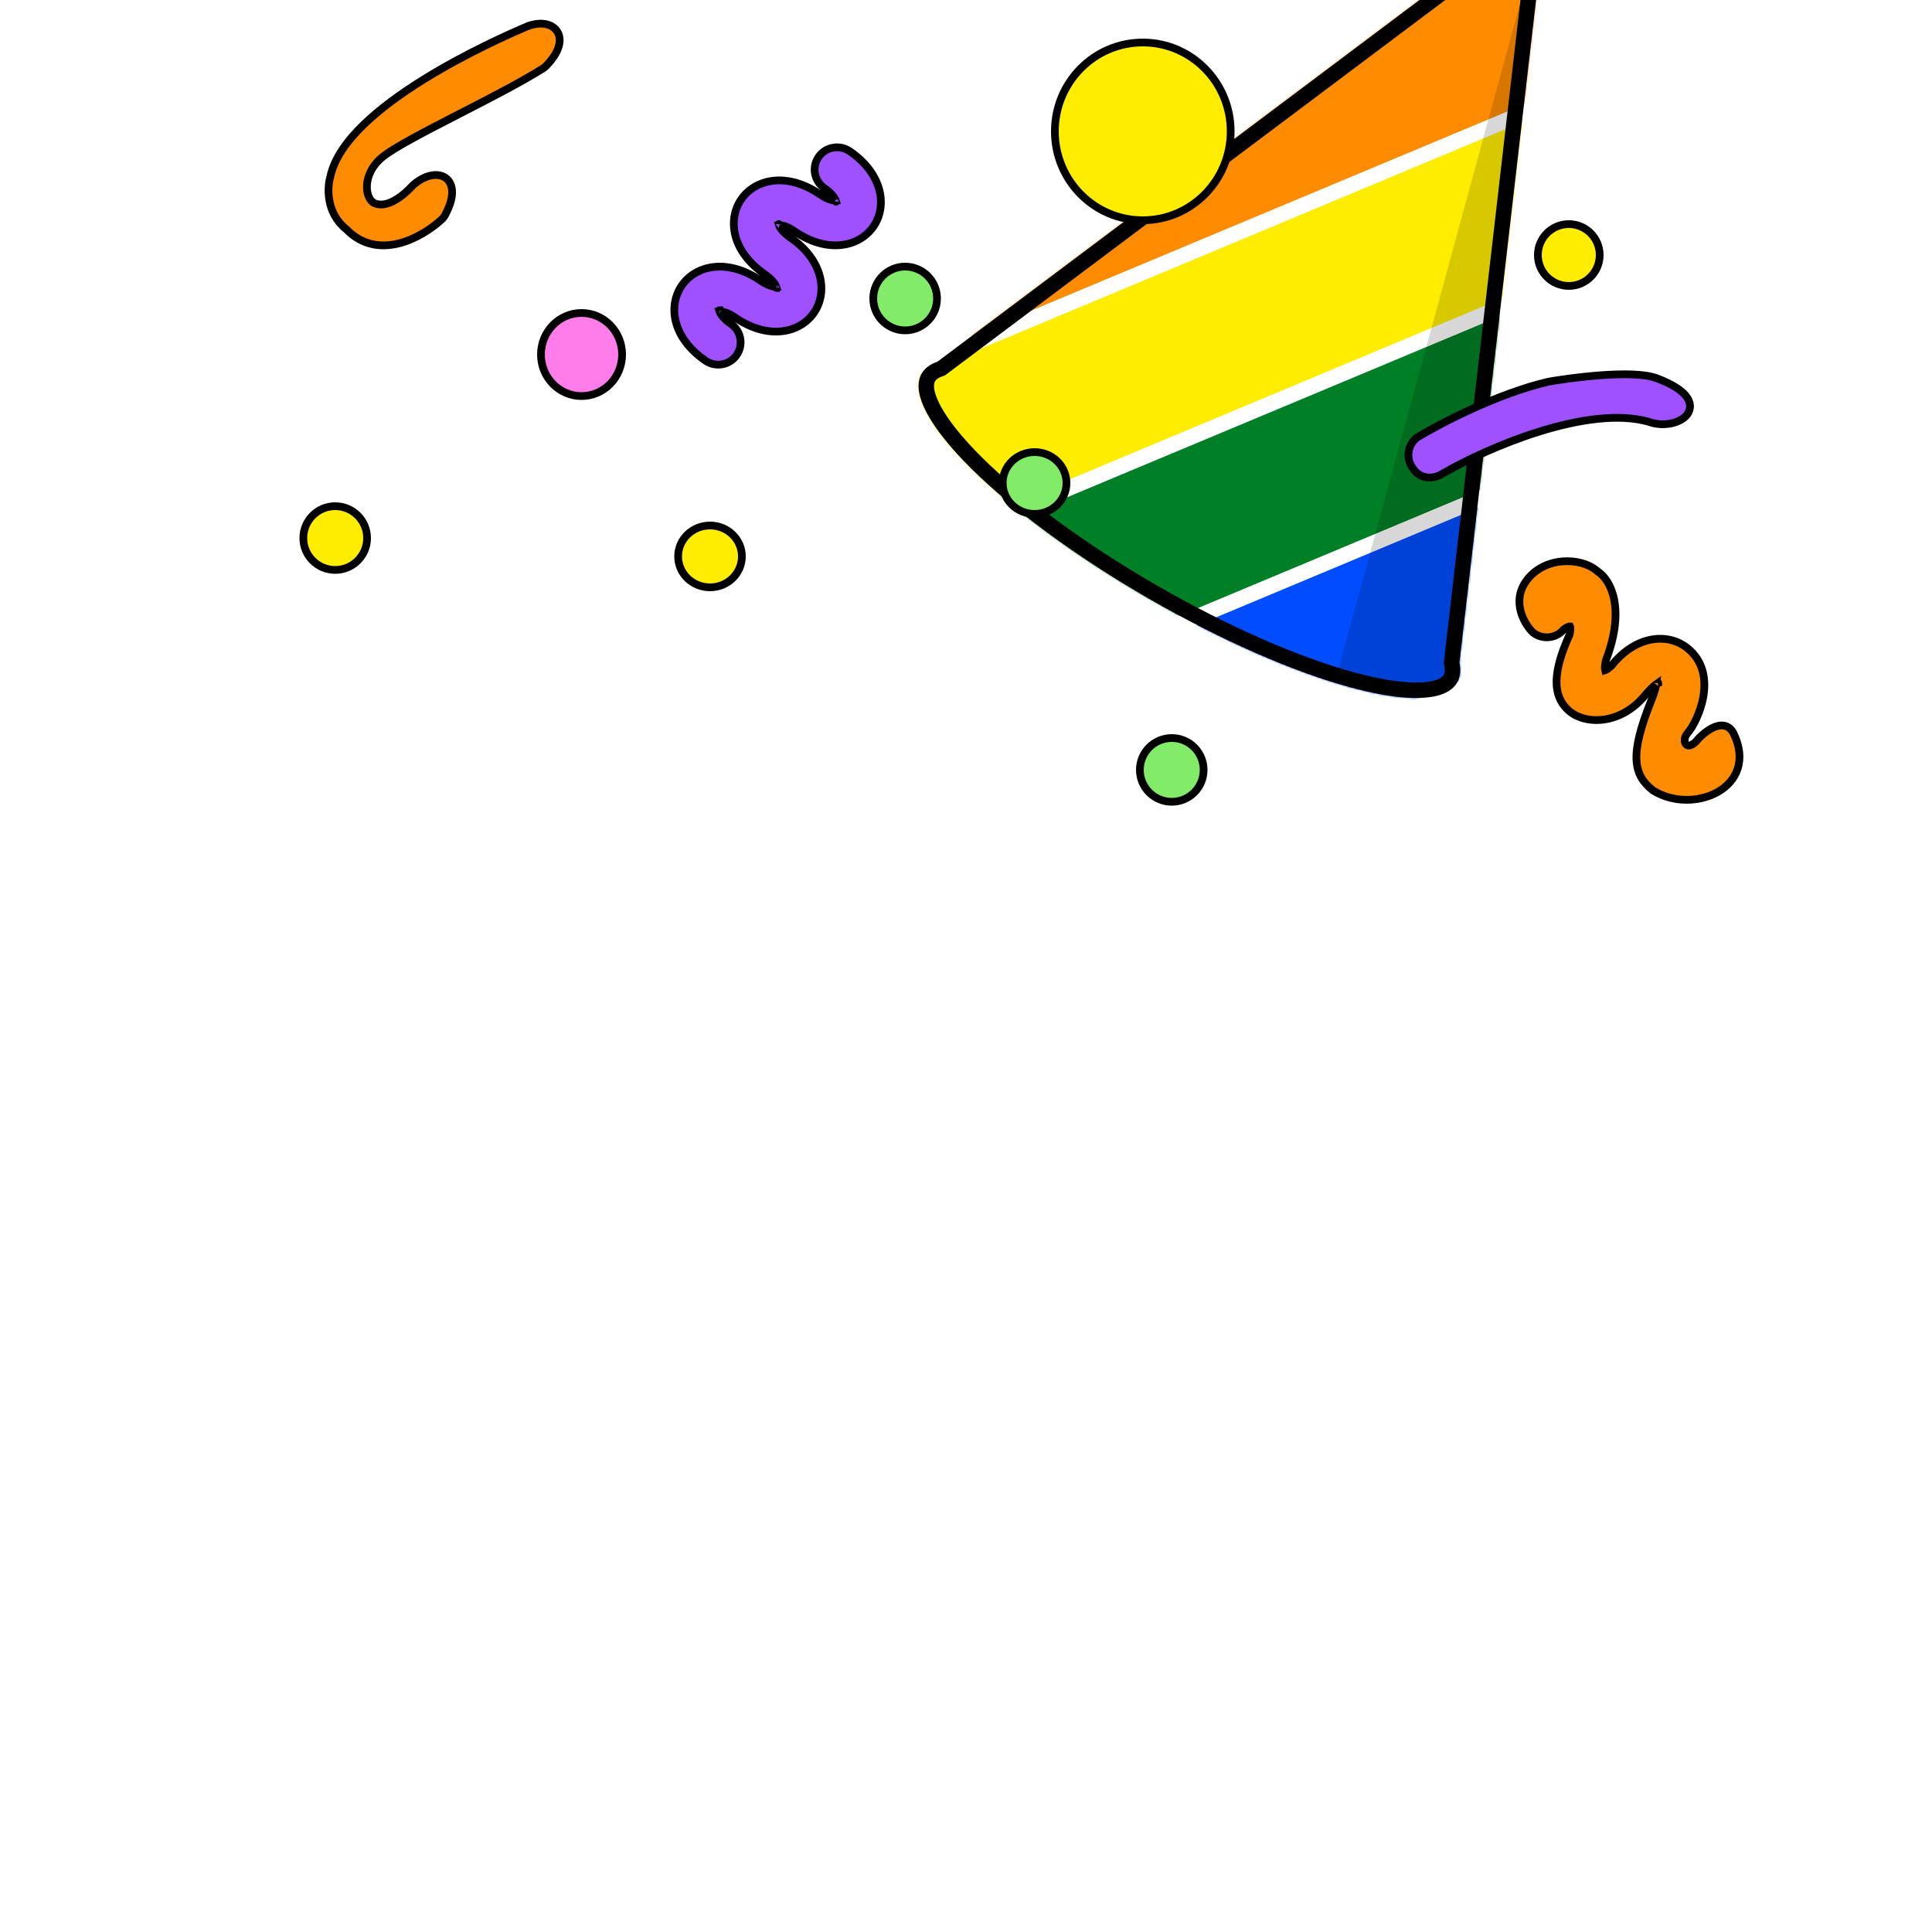 <svg width="1000" height="1000" viewBox="0 0 1000 1000" fill="none" xmlns="http://www.w3.org/2000/svg">
<g clip-path="url(#clip0_277_214199)">
<g filter="url(#filter0_d_277_214199)">
<mask id="mask0_277_214199" style="mask-type:alpha" maskUnits="userSpaceOnUse" x="476" y="-57" width="326" height="412">
<path fill-rule="evenodd" clip-rule="evenodd" d="M756.377 336.007L801.775 -56.547L486.25 180.194C482.455 181.501 479.673 183.538 478.053 186.344C466.426 206.483 519.037 258.625 595.564 302.808C672.091 346.991 743.554 366.483 755.181 346.344C756.823 343.499 757.184 340.016 756.377 336.007Z" fill="#C4C4C4"/>
</mask>
<g mask="url(#mask0_277_214199)">
<rect x="391.309" y="29.386" width="461.099" height="87.094" transform="rotate(-22.701 391.309 29.386)" fill="#E40303" stroke="white" stroke-width="8"/>
<rect x="424.92" y="109.733" width="461.099" height="87.094" transform="rotate(-22.701 424.92 109.733)" fill="#FF8C00" stroke="white" stroke-width="8"/>
<rect x="458.533" y="190.08" width="461.099" height="88.225" transform="rotate(-22.701 458.533 190.08)" fill="#FFED00" stroke="white" stroke-width="8"/>
<rect x="492.58" y="271.47" width="461.099" height="87.094" transform="rotate(-22.701 492.58 271.47)" fill="#008026" stroke="white" stroke-width="8"/>
<rect x="526.191" y="351.817" width="461.099" height="87.094" transform="rotate(-22.701 526.191 351.817)" fill="#004DFF" stroke="white" stroke-width="8"/>
</g>
<path d="M796.733 -47.762L752.403 335.547L752.33 336.176L752.455 336.797C753.131 340.151 752.739 342.574 751.717 344.344C749.904 347.485 745.178 349.949 735.966 350.253C727.003 350.548 715.026 348.728 700.763 344.838C672.295 337.073 635.619 321.315 597.564 299.344C559.51 277.373 527.525 253.49 506.567 232.719C496.066 222.311 488.501 212.849 484.276 204.94C479.932 196.809 479.704 191.485 481.517 188.344C482.525 186.598 484.39 185.065 487.553 183.976L488.148 183.771L488.651 183.393L796.733 -47.762Z" stroke="black" stroke-width="8"/>
<path d="M756.377 336.007L801.775 -56.547L693.477 340.377C707.194 344.407 717.908 354.482 755.181 346.344C756.823 343.499 757.184 340.016 756.377 336.007Z" fill="black" fill-opacity="0.16"/>
</g>
<path d="M365.126 186.676C367.775 188.5 370.906 189.089 373.835 188.555C376.749 188.03 379.489 186.389 381.295 183.743C384.955 178.465 383.548 171.236 378.275 167.6L378.273 167.599C375.284 165.543 373.686 163.644 372.911 162.279C372.666 161.847 372.512 161.484 372.419 161.198C372.454 161.196 372.491 161.193 372.53 161.191C373.52 161.166 376.231 161.411 380.526 164.359C397.509 176.044 413.983 172.47 421.293 161.879L421.294 161.879C428.613 151.273 426.049 134.636 409.073 122.966C406.079 120.907 404.478 119.008 403.702 117.644C403.459 117.217 403.305 116.857 403.212 116.573C403.247 116.57 403.284 116.568 403.322 116.567C404.294 116.533 406.99 116.753 411.304 119.725L411.307 119.727C428.305 131.398 444.769 127.841 452.098 117.239L452.099 117.238C459.417 106.633 456.86 89.988 439.878 78.325C434.57 74.67 427.341 75.974 423.704 81.249C420.036 86.535 421.437 93.754 426.722 97.396L426.723 97.397C429.716 99.455 431.312 101.354 432.084 102.716C432.329 103.148 432.483 103.512 432.576 103.798C432.539 103.801 432.5 103.804 432.46 103.806C431.505 103.841 428.791 103.603 424.469 100.637C407.494 88.956 391.022 92.532 383.703 103.116L383.703 103.116C379.583 109.075 378.736 116.695 381.216 123.976L381.216 123.978C383.565 130.852 388.718 137.073 395.931 142.034C398.915 144.088 400.516 145.989 401.293 147.356C401.544 147.797 401.7 148.166 401.793 148.454C401.489 148.471 401.085 148.457 400.58 148.38C399.022 148.143 396.671 147.327 393.685 145.278C376.692 133.599 360.207 137.166 352.905 147.764C348.797 153.725 347.939 161.339 350.419 168.622C352.759 175.493 357.913 181.714 365.126 186.676ZM372.293 160.554C372.293 160.554 372.293 160.565 372.291 160.583C372.291 160.563 372.292 160.554 372.293 160.554ZM403.083 115.922C403.084 115.922 403.084 115.932 403.081 115.951C403.081 115.931 403.082 115.922 403.083 115.922ZM432.701 104.442C432.7 104.442 432.7 104.432 432.703 104.415C432.703 104.434 432.701 104.443 432.701 104.442ZM401.914 149.079C401.913 149.079 401.913 149.068 401.915 149.048C401.916 149.07 401.914 149.08 401.914 149.079ZM402.39 148.356C402.408 148.347 402.418 148.343 402.418 148.343C402.419 148.344 402.41 148.349 402.39 148.356Z" fill="#9F50FF" stroke="black" stroke-width="4"/>
<path d="M855.519 409.068L855.607 409.137L855.703 409.197C865.974 415.604 879.607 415.304 889.074 409.946C893.845 407.246 897.668 403.196 899.389 397.948C901.118 392.679 900.641 386.465 897.296 379.622C896.132 377.24 894.326 375.867 892.108 375.557C890.053 375.269 887.969 375.944 886.18 376.862C882.653 378.67 879.296 381.93 877.529 384.136C876.064 385.475 874.912 385.864 874.177 385.896C873.481 385.926 872.96 385.651 872.583 385.164C871.777 384.122 871.494 381.703 873.553 379.367C876.043 376.542 880.147 369.058 881.627 360.66C883.119 352.194 882.01 342.293 873.295 335.387C863.261 327.437 846.647 328.734 834.066 344.614C832.394 346.145 831.351 346.737 830.808 346.917C830.707 346.548 830.641 345.894 830.705 344.938C830.776 343.884 830.986 342.714 831.248 341.664C841.555 314.718 833.578 300.066 827.023 295.83C822.654 291.906 815.675 290.013 808.795 290.567C801.787 291.131 794.531 294.26 789.868 300.844C786.058 306.223 785.867 311.832 787.152 316.551C788.418 321.201 791.119 325.043 793.263 327.208L793.349 327.295L793.445 327.37C798.379 331.267 805.5 330.528 809.483 325.694C810.099 325.235 810.789 324.811 811.433 324.53C812.097 324.241 812.491 324.199 812.654 324.208C812.678 324.259 812.712 324.348 812.744 324.49C812.884 325.118 812.889 326.354 812.396 328.52C808.26 337.689 805.839 345.573 805.672 352.182C805.501 358.958 807.709 364.448 812.778 368.459C821.241 375.154 839.414 375.197 852.083 359.142C854.509 356.428 856.19 354.884 857.285 354.108C857.28 354.149 857.275 354.191 857.269 354.235C857.184 354.89 857.018 355.676 856.785 356.552C856.319 358.302 855.621 360.276 854.907 362.04C849.085 376.433 846.685 386.175 847.036 393.337C847.214 396.972 848.099 399.964 849.606 402.551C851.102 405.122 853.154 407.193 855.519 409.068ZM858.314 353.533C858.314 353.533 858.31 353.534 858.303 353.535C858.31 353.533 858.314 353.532 858.314 353.533Z" fill="#FF8C00" stroke="black" stroke-width="4"/>
<path d="M733.555 226.381L733.445 226.448L733.344 226.528C728.398 230.464 727.548 237.632 731.462 242.598C732.46 244.163 734.399 246.011 737.175 246.805C740.094 247.64 743.66 247.232 747.613 244.624C758.608 238.328 777.135 229.454 796.951 223.313C816.849 217.148 837.668 213.86 853.445 218.327C857.167 219.714 861.252 219.886 864.795 219.191C868.301 218.504 871.624 216.892 873.426 214.353C874.358 213.041 874.878 211.475 874.739 209.752C874.601 208.051 873.835 206.386 872.54 204.811C869.993 201.713 865.148 198.648 857.483 195.767C854.225 194.542 849.72 193.982 844.8 193.801C839.835 193.619 834.261 193.82 828.766 194.216C817.775 195.008 806.956 196.59 801.651 197.531L801.6 197.54L801.55 197.551C775.25 203.621 745.265 219.306 733.555 226.381Z" fill="#9F50FF" stroke="black" stroke-width="4"/>
<path d="M213.467 96.138C213.417 96.184 213.311 96.298 213.154 96.468C212.296 97.395 209.891 99.996 206.473 102.345C202.383 105.156 197.778 106.905 193.801 105.167C191.7 104.249 189.706 100.912 189.922 96.034C190.13 91.346 192.437 85.699 198.248 81.064C201.192 78.715 206.326 75.614 212.868 72.008C219.374 68.421 227.146 64.401 235.289 60.215C236.307 59.692 237.33 59.166 238.358 58.639C253.729 50.743 270.015 42.377 281.039 35.419C281.662 35.025 282.243 34.557 282.762 34.016C286.203 30.428 288.3 27.067 289.189 24.036C290.089 20.97 289.764 18.156 288.22 15.986C285.176 11.707 278.593 11.25 272.485 13.833L273.264 15.675L272.485 13.833C264.707 17.121 241.325 27.406 218.949 41.333C207.764 48.294 196.766 56.205 188.083 64.651C179.46 73.038 172.921 82.143 170.96 91.547C169.339 97.116 168.693 110.23 179.313 118.722C187.544 127.192 197.456 128.222 206.427 125.985C215.335 123.764 223.442 118.316 228.566 113.629C229.296 112.96 229.911 112.165 230.377 111.302C232.853 106.716 234.013 102.756 234.013 99.507C234.014 96.21 232.802 93.535 230.48 91.971C228.219 90.449 225.301 90.248 222.393 90.993C219.466 91.742 216.368 93.481 213.467 96.138Z" fill="#FF8C00" stroke="black" stroke-width="4"/>
<path d="M468.502 171C477.615 171 485.002 163.613 485.002 154.5C485.002 145.387 477.615 138 468.502 138C459.389 138 452.002 145.387 452.002 154.5C452.002 163.613 459.389 171 468.502 171Z" fill="#82EB68" stroke="black" stroke-width="4"/>
<path d="M301.002 205C312.649 205 322.002 195.325 322.002 183.5C322.002 171.675 312.649 162 301.002 162C289.355 162 280.002 171.675 280.002 183.5C280.002 195.325 289.355 205 301.002 205Z" fill="#FF7DEA" stroke="black" stroke-width="4"/>
<path d="M535.502 266C544.548 266 552.002 258.902 552.002 250C552.002 241.098 544.548 234 535.502 234C526.456 234 519.002 241.098 519.002 250C519.002 258.902 526.456 266 535.502 266Z" fill="#82EB68" stroke="black" stroke-width="4"/>
<path d="M606.5 415C615.613 415 623 407.613 623 398.5C623 389.387 615.613 382 606.5 382C597.387 382 590 389.387 590 398.5C590 407.613 597.387 415 606.5 415Z" fill="#82EB68" stroke="black" stroke-width="4"/>
<path d="M591.502 114C616.652 114 637.002 93.383 637.002 68C637.002 42.617 616.652 22 591.502 22C566.352 22 546.002 42.617 546.002 68C546.002 93.383 566.352 114 591.502 114Z" fill="#FFED00" stroke="black" stroke-width="4"/>
<path d="M173.502 295C182.615 295 190.002 287.613 190.002 278.5C190.002 269.387 182.615 262 173.502 262C164.389 262 157.002 269.387 157.002 278.5C157.002 287.613 164.389 295 173.502 295Z" fill="#FFED00" stroke="black" stroke-width="4"/>
<path d="M812.002 148C820.839 148 828.002 140.837 828.002 132C828.002 123.163 820.839 116 812.002 116C803.165 116 796.002 123.163 796.002 132C796.002 140.837 803.165 148 812.002 148Z" fill="#FFED00" stroke="black" stroke-width="4"/>
<path d="M367.502 304C376.548 304 384.002 296.902 384.002 288C384.002 279.098 376.548 272 367.502 272C358.456 272 351.002 279.098 351.002 288C351.002 296.902 358.456 304 367.502 304Z" fill="#FFED00" stroke="black" stroke-width="4"/>
</g>
<defs>
<filter id="filter0_d_277_214199" x="471.443" y="-56.547" width="333.332" height="421.831" filterUnits="userSpaceOnUse" color-interpolation-filters="sRGB">
<feFlood flood-opacity="0" result="BackgroundImageFix"/>
<feColorMatrix in="SourceAlpha" type="matrix" values="0 0 0 0 0 0 0 0 0 0 0 0 0 0 0 0 0 0 127 0" result="hardAlpha"/>
<feOffset dx="-1" dy="7"/>
<feGaussianBlur stdDeviation="2"/>
<feComposite in2="hardAlpha" operator="out"/>
<feColorMatrix type="matrix" values="0 0 0 0 0 0 0 0 0 0 0 0 0 0 0 0 0 0 0.25 0"/>
<feBlend mode="normal" in2="BackgroundImageFix" result="effect1_dropShadow_277_214199"/>
<feBlend mode="normal" in="SourceGraphic" in2="effect1_dropShadow_277_214199" result="shape"/>
</filter>
<clipPath id="clip0_277_214199">
<rect width="1000" height="1000" fill="white"/>
</clipPath>
</defs>
</svg>
